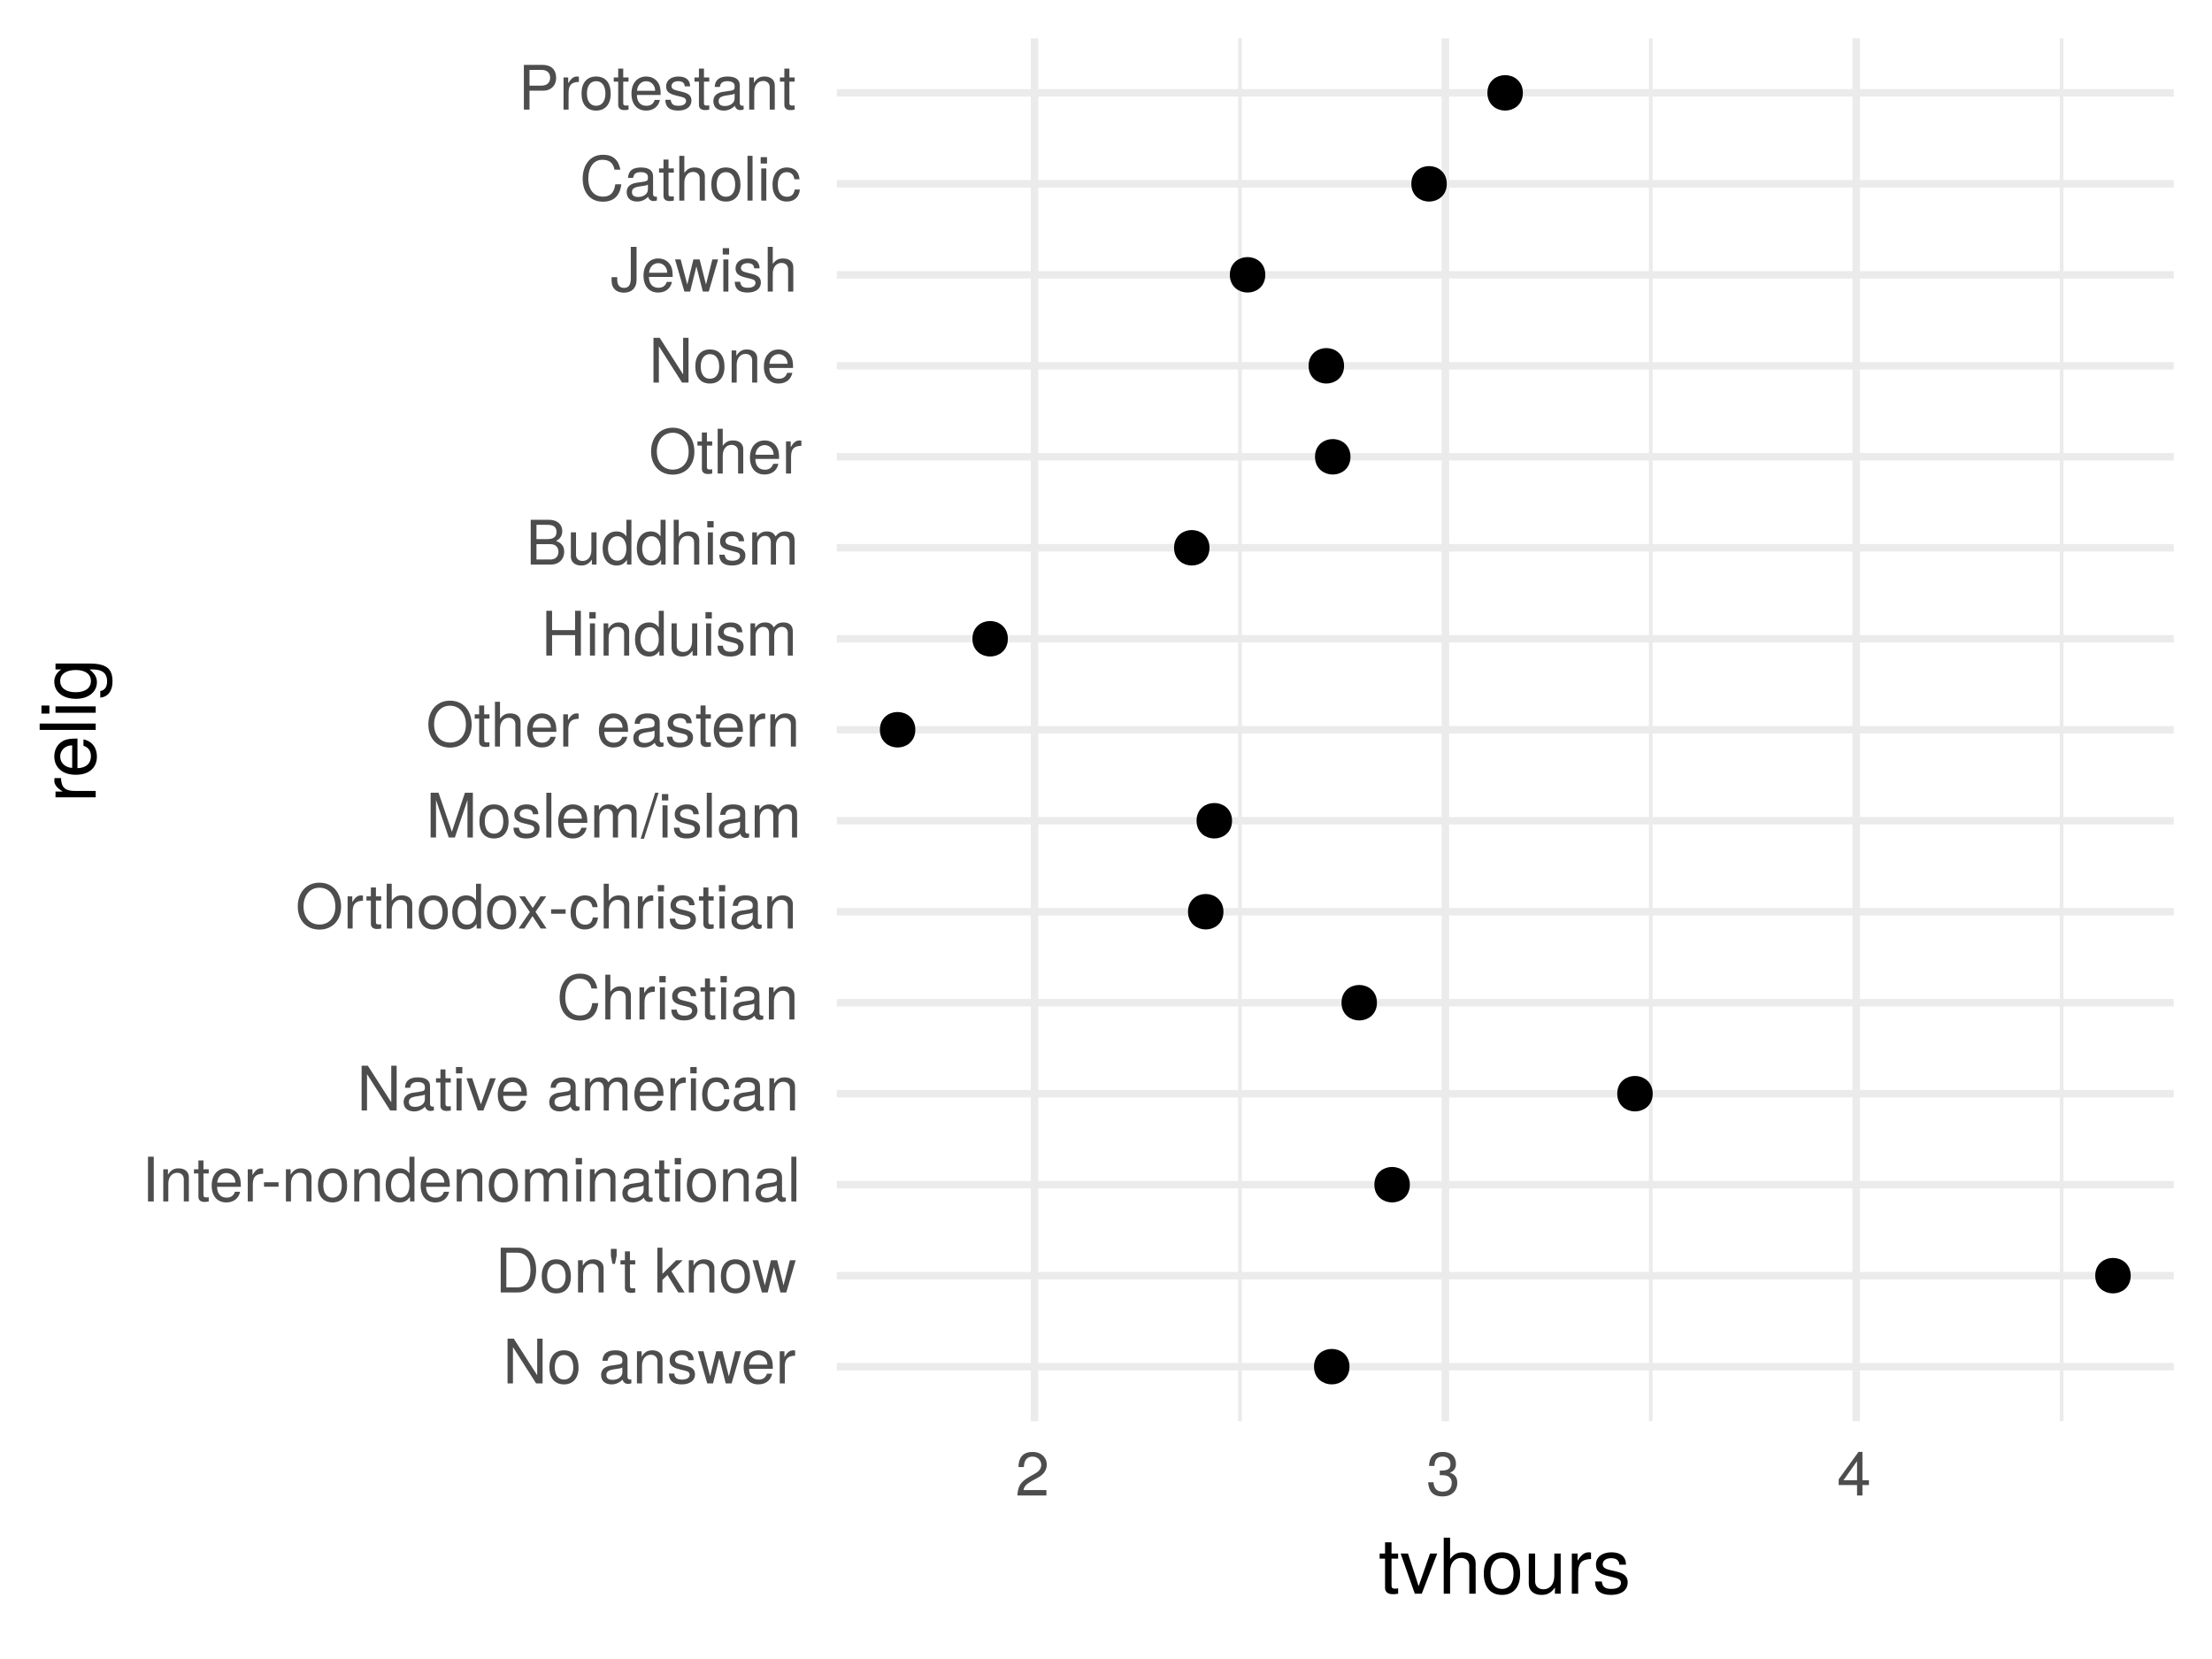 <?xml version="1.0" encoding="UTF-8"?>
<svg xmlns="http://www.w3.org/2000/svg" xmlns:xlink="http://www.w3.org/1999/xlink" width="288pt" height="216pt" viewBox="0 0 288 216" version="1.1">
<defs>
<g>
<symbol overflow="visible" id="glyph0-0">
<path style="stroke:none;" d=""/>
</symbol>
<symbol overflow="visible" id="glyph0-1">
<path style="stroke:none;" d="M 5.172 0 L 5.172 -5.828 L 4.469 -5.828 L 4.469 -1.062 L 1.422 -5.828 L 0.609 -5.828 L 0.609 0 L 1.312 0 L 1.312 -4.734 L 4.328 0 Z M 5.172 0 "/>
</symbol>
<symbol overflow="visible" id="glyph0-2">
<path style="stroke:none;" d="M 4.078 -2.062 C 4.078 -3.516 3.391 -4.312 2.172 -4.312 C 1 -4.312 0.281 -3.5 0.281 -2.094 C 0.281 -0.688 0.984 0.125 2.188 0.125 C 3.359 0.125 4.078 -0.688 4.078 -2.062 Z M 3.391 -2.078 C 3.391 -1.094 2.922 -0.5 2.188 -0.5 C 1.438 -0.5 0.984 -1.078 0.984 -2.094 C 0.984 -3.109 1.438 -3.703 2.188 -3.703 C 2.938 -3.703 3.391 -3.109 3.391 -2.078 Z M 3.391 -2.078 "/>
</symbol>
<symbol overflow="visible" id="glyph0-3">
<path style="stroke:none;" d=""/>
</symbol>
<symbol overflow="visible" id="glyph0-4">
<path style="stroke:none;" d="M 4.281 -0.016 L 4.281 -0.516 C 4.203 -0.5 4.172 -0.5 4.141 -0.5 C 3.906 -0.5 3.781 -0.625 3.781 -0.828 L 3.781 -3.172 C 3.781 -3.906 3.234 -4.312 2.203 -4.312 C 1.188 -4.312 0.562 -3.922 0.516 -2.953 L 1.188 -2.953 C 1.25 -3.469 1.547 -3.703 2.172 -3.703 C 2.781 -3.703 3.109 -3.469 3.109 -3.078 L 3.109 -2.891 C 3.109 -2.609 2.938 -2.5 2.422 -2.438 C 1.469 -2.312 1.328 -2.281 1.078 -2.172 C 0.578 -1.969 0.344 -1.594 0.344 -1.094 C 0.344 -0.328 0.859 0.125 1.719 0.125 C 2.25 0.125 2.766 -0.109 3.141 -0.5 C 3.203 -0.172 3.5 0.062 3.828 0.062 C 3.953 0.062 4.062 0.047 4.281 -0.016 Z M 3.109 -1.453 C 3.109 -0.844 2.5 -0.469 1.859 -0.469 C 1.344 -0.469 1.031 -0.641 1.031 -1.109 C 1.031 -1.547 1.328 -1.734 2.047 -1.844 C 2.75 -1.938 2.891 -1.969 3.109 -2.078 Z M 3.109 -1.453 "/>
</symbol>
<symbol overflow="visible" id="glyph0-5">
<path style="stroke:none;" d="M 3.891 0 L 3.891 -3.172 C 3.891 -3.859 3.375 -4.312 2.562 -4.312 C 1.938 -4.312 1.547 -4.078 1.172 -3.484 L 1.172 -4.188 L 0.562 -4.188 L 0.562 0 L 1.219 0 L 1.219 -2.312 C 1.219 -3.172 1.688 -3.734 2.375 -3.734 C 2.891 -3.734 3.234 -3.406 3.234 -2.906 L 3.234 0 Z M 3.891 0 "/>
</symbol>
<symbol overflow="visible" id="glyph0-6">
<path style="stroke:none;" d="M 3.672 -1.172 C 3.672 -1.797 3.312 -2.109 2.484 -2.312 L 1.844 -2.469 C 1.297 -2.594 1.078 -2.766 1.078 -3.062 C 1.078 -3.453 1.422 -3.703 1.953 -3.703 C 2.5 -3.703 2.781 -3.469 2.797 -3.031 L 3.5 -3.031 C 3.5 -3.844 2.953 -4.312 1.984 -4.312 C 1.016 -4.312 0.375 -3.812 0.375 -3.031 C 0.375 -2.375 0.719 -2.062 1.703 -1.828 L 2.328 -1.672 C 2.797 -1.562 2.969 -1.422 2.969 -1.125 C 2.969 -0.734 2.578 -0.5 2 -0.5 C 1.406 -0.5 1.062 -0.641 0.969 -1.281 L 0.266 -1.281 C 0.297 -0.312 0.844 0.125 1.938 0.125 C 3 0.125 3.672 -0.375 3.672 -1.172 Z M 3.672 -1.172 "/>
</symbol>
<symbol overflow="visible" id="glyph0-7">
<path style="stroke:none;" d="M 5.656 -4.188 L 4.906 -4.188 L 4.078 -0.922 L 3.25 -4.188 L 2.438 -4.188 L 1.641 -0.922 L 0.781 -4.188 L 0.047 -4.188 L 1.266 0 L 2.016 0 L 2.828 -3.281 L 3.672 0 L 4.438 0 Z M 5.656 -4.188 "/>
</symbol>
<symbol overflow="visible" id="glyph0-8">
<path style="stroke:none;" d="M 4.109 -1.906 C 4.109 -2.516 4.062 -2.891 3.938 -3.203 C 3.656 -3.891 3.031 -4.312 2.234 -4.312 C 1.078 -4.312 0.312 -3.453 0.312 -2.078 C 0.312 -0.703 1.047 0.125 2.219 0.125 C 3.188 0.125 3.844 -0.422 4.016 -1.266 L 3.344 -1.266 C 3.156 -0.719 2.781 -0.5 2.25 -0.5 C 1.547 -0.5 1.031 -0.938 1.016 -1.906 Z M 3.391 -2.5 C 3.391 -2.5 3.391 -2.469 3.391 -2.453 L 1.031 -2.453 C 1.094 -3.188 1.562 -3.703 2.234 -3.703 C 2.891 -3.703 3.391 -3.156 3.391 -2.5 Z M 3.391 -2.5 "/>
</symbol>
<symbol overflow="visible" id="glyph0-9">
<path style="stroke:none;" d="M 2.562 -3.609 L 2.562 -4.281 C 2.453 -4.297 2.406 -4.312 2.312 -4.312 C 1.875 -4.312 1.547 -4.062 1.172 -3.438 L 1.172 -4.188 L 0.562 -4.188 L 0.562 0 L 1.219 0 L 1.219 -2.172 C 1.219 -3.125 1.531 -3.594 2.562 -3.609 Z M 2.562 -3.609 "/>
</symbol>
<symbol overflow="visible" id="glyph0-10">
<path style="stroke:none;" d="M 5.328 -2.922 C 5.328 -4.734 4.438 -5.828 2.953 -5.828 L 0.719 -5.828 L 0.719 0 L 2.953 0 C 4.438 0 5.328 -1.109 5.328 -2.922 Z M 4.594 -2.906 C 4.594 -1.438 3.984 -0.656 2.828 -0.656 L 1.453 -0.656 L 1.453 -5.172 L 2.828 -5.172 C 3.984 -5.172 4.594 -4.406 4.594 -2.906 Z M 4.594 -2.906 "/>
</symbol>
<symbol overflow="visible" id="glyph0-11">
<path style="stroke:none;" d="M 1.141 -4.781 L 1.141 -5.672 L 0.391 -5.672 L 0.391 -4.781 L 0.594 -3.719 L 0.922 -3.719 Z M 1.141 -4.781 "/>
</symbol>
<symbol overflow="visible" id="glyph0-12">
<path style="stroke:none;" d="M 2.031 0 L 2.031 -0.562 C 1.938 -0.531 1.844 -0.531 1.719 -0.531 C 1.422 -0.531 1.344 -0.609 1.344 -0.906 L 1.344 -3.641 L 2.031 -3.641 L 2.031 -4.188 L 1.344 -4.188 L 1.344 -5.344 L 0.688 -5.344 L 0.688 -4.188 L 0.109 -4.188 L 0.109 -3.641 L 0.688 -3.641 L 0.688 -0.609 C 0.688 -0.188 0.969 0.062 1.484 0.062 C 1.641 0.062 1.812 0.047 2.031 0 Z M 2.031 0 "/>
</symbol>
<symbol overflow="visible" id="glyph0-13">
<path style="stroke:none;" d="M 4.016 0 L 2.297 -2.75 L 3.766 -4.188 L 2.906 -4.188 L 1.125 -2.422 L 1.125 -5.828 L 0.469 -5.828 L 0.469 0 L 1.125 0 L 1.125 -1.625 L 1.781 -2.266 L 3.188 0 Z M 4.016 0 "/>
</symbol>
<symbol overflow="visible" id="glyph0-14">
<path style="stroke:none;" d="M 1.547 0 L 1.547 -5.828 L 0.797 -5.828 L 0.797 0 Z M 1.547 0 "/>
</symbol>
<symbol overflow="visible" id="glyph0-15">
<path style="stroke:none;" d="M 2.266 -1.922 L 2.266 -2.5 L 0.375 -2.5 L 0.375 -1.922 Z M 2.266 -1.922 "/>
</symbol>
<symbol overflow="visible" id="glyph0-16">
<path style="stroke:none;" d="M 3.953 0 L 3.953 -5.828 L 3.297 -5.828 L 3.297 -3.656 C 3.016 -4.094 2.562 -4.312 2.016 -4.312 C 0.922 -4.312 0.203 -3.469 0.203 -2.141 C 0.203 -0.719 0.906 0.125 2.031 0.125 C 2.609 0.125 3.016 -0.094 3.375 -0.609 L 3.375 0 Z M 3.297 -2.078 C 3.297 -1.109 2.828 -0.5 2.125 -0.5 C 1.391 -0.5 0.906 -1.125 0.906 -2.094 C 0.906 -3.078 1.391 -3.688 2.125 -3.688 C 2.844 -3.688 3.297 -3.047 3.297 -2.078 Z M 3.297 -2.078 "/>
</symbol>
<symbol overflow="visible" id="glyph0-17">
<path style="stroke:none;" d="M 6.078 0 L 6.078 -3.141 C 6.078 -3.891 5.656 -4.312 4.875 -4.312 C 4.312 -4.312 3.984 -4.141 3.594 -3.672 C 3.344 -4.125 3.016 -4.312 2.469 -4.312 C 1.906 -4.312 1.531 -4.109 1.172 -3.594 L 1.172 -4.188 L 0.562 -4.188 L 0.562 0 L 1.234 0 L 1.234 -2.625 C 1.234 -3.234 1.672 -3.734 2.219 -3.734 C 2.719 -3.734 2.984 -3.422 2.984 -2.891 L 2.984 0 L 3.656 0 L 3.656 -2.625 C 3.656 -3.234 4.109 -3.734 4.641 -3.734 C 5.141 -3.734 5.422 -3.422 5.422 -2.891 L 5.422 0 Z M 6.078 0 "/>
</symbol>
<symbol overflow="visible" id="glyph0-18">
<path style="stroke:none;" d="M 1.219 0 L 1.219 -4.188 L 0.562 -4.188 L 0.562 0 Z M 1.312 -4.828 L 1.312 -5.656 L 0.484 -5.656 L 0.484 -4.828 Z M 1.312 -4.828 "/>
</symbol>
<symbol overflow="visible" id="glyph0-19">
<path style="stroke:none;" d="M 1.203 0 L 1.203 -5.828 L 0.547 -5.828 L 0.547 0 Z M 1.203 0 "/>
</symbol>
<symbol overflow="visible" id="glyph0-20">
<path style="stroke:none;" d="M 3.891 -4.188 L 3.141 -4.188 L 1.953 -0.797 L 0.828 -4.188 L 0.078 -4.188 L 1.547 0 L 2.281 0 Z M 3.891 -4.188 "/>
</symbol>
<symbol overflow="visible" id="glyph0-21">
<path style="stroke:none;" d="M 3.812 -1.438 L 3.141 -1.438 C 3.031 -0.766 2.688 -0.5 2.125 -0.5 C 1.391 -0.5 0.938 -1.062 0.938 -2.062 C 0.938 -3.109 1.375 -3.703 2.109 -3.703 C 2.656 -3.703 3.016 -3.375 3.094 -2.781 L 3.766 -2.781 C 3.688 -3.812 3.047 -4.312 2.109 -4.312 C 0.984 -4.312 0.25 -3.453 0.25 -2.062 C 0.25 -0.703 0.969 0.125 2.109 0.125 C 3.109 0.125 3.734 -0.484 3.812 -1.438 Z M 3.812 -1.438 "/>
</symbol>
<symbol overflow="visible" id="glyph0-22">
<path style="stroke:none;" d="M 5.422 -2.125 L 4.641 -2.125 C 4.469 -1.031 4.016 -0.516 3.031 -0.516 C 1.859 -0.516 1.125 -1.406 1.125 -2.859 C 1.125 -4.359 1.828 -5.312 2.953 -5.312 C 3.875 -5.312 4.359 -4.906 4.531 -4.031 L 5.297 -4.031 C 5.062 -5.297 4.328 -5.969 3.047 -5.969 C 1.281 -5.969 0.391 -4.547 0.391 -2.844 C 0.391 -1.141 1.297 0.141 3.016 0.141 C 4.438 0.141 5.234 -0.609 5.422 -2.125 Z M 5.422 -2.125 "/>
</symbol>
<symbol overflow="visible" id="glyph0-23">
<path style="stroke:none;" d="M 3.891 0 L 3.891 -3.172 C 3.891 -3.875 3.391 -4.312 2.562 -4.312 C 1.969 -4.312 1.609 -4.125 1.219 -3.609 L 1.219 -5.828 L 0.562 -5.828 L 0.562 0 L 1.219 0 L 1.219 -2.312 C 1.219 -3.172 1.672 -3.734 2.359 -3.734 C 2.828 -3.734 3.219 -3.453 3.219 -2.906 L 3.219 0 Z M 3.891 0 "/>
</symbol>
<symbol overflow="visible" id="glyph0-24">
<path style="stroke:none;" d="M 5.938 -2.828 C 5.938 -4.703 4.828 -5.969 3.109 -5.969 C 1.438 -5.969 0.297 -4.703 0.297 -2.875 C 0.297 -1.047 1.438 0.141 3.125 0.141 C 4.828 0.141 5.938 -1.109 5.938 -2.828 Z M 5.188 -2.844 C 5.188 -1.438 4.359 -0.516 3.125 -0.516 C 1.875 -0.516 1.047 -1.438 1.047 -2.875 C 1.047 -4.312 1.875 -5.312 3.109 -5.312 C 4.375 -5.312 5.188 -4.312 5.188 -2.844 Z M 5.188 -2.844 "/>
</symbol>
<symbol overflow="visible" id="glyph0-25">
<path style="stroke:none;" d="M 3.781 0 L 2.344 -2.172 L 3.75 -4.188 L 2.984 -4.188 L 1.984 -2.672 L 0.969 -4.188 L 0.219 -4.188 L 1.609 -2.141 L 0.141 0 L 0.891 0 L 1.953 -1.609 L 3.016 0 Z M 3.781 0 "/>
</symbol>
<symbol overflow="visible" id="glyph0-26">
<path style="stroke:none;" d="M 6.094 0 L 6.094 -5.828 L 5.062 -5.828 L 3.359 -0.75 L 1.625 -5.828 L 0.594 -5.828 L 0.594 0 L 1.297 0 L 1.297 -4.891 L 2.953 0 L 3.75 0 L 5.391 -4.891 L 5.391 0 Z M 6.094 0 "/>
</symbol>
<symbol overflow="visible" id="glyph0-27">
<path style="stroke:none;" d="M 2.266 -5.828 L 1.828 -5.828 L -0.062 0.156 L 0.375 0.156 Z M 2.266 -5.828 "/>
</symbol>
<symbol overflow="visible" id="glyph0-28">
<path style="stroke:none;" d="M 5.156 0 L 5.156 -5.828 L 4.406 -5.828 L 4.406 -3.312 L 1.406 -3.312 L 1.406 -5.828 L 0.656 -5.828 L 0.656 0 L 1.406 0 L 1.406 -2.656 L 4.406 -2.656 L 4.406 0 Z M 5.156 0 "/>
</symbol>
<symbol overflow="visible" id="glyph0-29">
<path style="stroke:none;" d="M 3.859 0 L 3.859 -4.188 L 3.188 -4.188 L 3.188 -1.875 C 3.188 -1.031 2.75 -0.469 2.047 -0.469 C 1.516 -0.469 1.188 -0.781 1.188 -1.281 L 1.188 -4.188 L 0.516 -4.188 L 0.516 -1.031 C 0.516 -0.328 1.047 0.125 1.859 0.125 C 2.469 0.125 2.859 -0.094 3.25 -0.641 L 3.25 0 Z M 3.859 0 "/>
</symbol>
<symbol overflow="visible" id="glyph0-30">
<path style="stroke:none;" d="M 4.984 -1.656 C 4.984 -2.375 4.656 -2.797 3.922 -3.078 C 4.453 -3.328 4.734 -3.766 4.734 -4.359 C 4.734 -5.203 4.109 -5.828 3 -5.828 L 0.625 -5.828 L 0.625 0 L 3.266 0 C 4.312 0 4.984 -0.703 4.984 -1.656 Z M 3.984 -4.25 C 3.984 -3.656 3.641 -3.312 2.812 -3.312 L 1.375 -3.312 L 1.375 -5.172 L 2.812 -5.172 C 3.641 -5.172 3.984 -4.844 3.984 -4.25 Z M 4.234 -1.656 C 4.234 -1.094 3.891 -0.656 3.188 -0.656 L 1.375 -0.656 L 1.375 -2.656 L 3.188 -2.656 C 3.891 -2.656 4.234 -2.219 4.234 -1.656 Z M 4.234 -1.656 "/>
</symbol>
<symbol overflow="visible" id="glyph0-31">
<path style="stroke:none;" d="M 3.406 -1.5 L 3.406 -5.828 L 2.656 -5.828 L 2.656 -1.766 C 2.656 -0.812 2.344 -0.484 1.766 -0.484 C 1.203 -0.484 0.891 -0.859 0.891 -1.531 L 0.891 -1.875 L 0.156 -1.875 L 0.156 -1.406 C 0.156 -0.453 0.75 0.141 1.766 0.141 C 2.781 0.141 3.406 -0.484 3.406 -1.5 Z M 3.406 -1.5 "/>
</symbol>
<symbol overflow="visible" id="glyph0-32">
<path style="stroke:none;" d="M 4.938 -4.125 C 4.938 -5.219 4.281 -5.828 3.141 -5.828 L 0.734 -5.828 L 0.734 0 L 1.469 0 L 1.469 -2.469 L 3.297 -2.469 C 4.266 -2.469 4.938 -3.156 4.938 -4.125 Z M 4.156 -4.156 C 4.156 -3.516 3.734 -3.125 3.031 -3.125 L 1.469 -3.125 L 1.469 -5.172 L 3.031 -5.172 C 3.734 -5.172 4.156 -4.797 4.156 -4.156 Z M 4.156 -4.156 "/>
</symbol>
<symbol overflow="visible" id="glyph0-33">
<path style="stroke:none;" d="M 4.094 -4.016 C 4.094 -4.969 3.344 -5.672 2.266 -5.672 C 1.109 -5.672 0.438 -5.078 0.406 -3.703 L 1.109 -3.703 C 1.156 -4.656 1.547 -5.062 2.25 -5.062 C 2.891 -5.062 3.375 -4.594 3.375 -3.984 C 3.375 -3.547 3.109 -3.156 2.594 -2.875 L 1.859 -2.453 C 0.688 -1.781 0.344 -1.25 0.266 0 L 4.047 0 L 4.047 -0.703 L 1.062 -0.703 C 1.141 -1.156 1.391 -1.453 2.094 -1.859 L 2.891 -2.297 C 3.688 -2.719 4.094 -3.312 4.094 -4.016 Z M 4.094 -4.016 "/>
</symbol>
<symbol overflow="visible" id="glyph0-34">
<path style="stroke:none;" d="M 4.047 -1.641 C 4.047 -2.344 3.766 -2.734 3.094 -2.969 C 3.609 -3.172 3.875 -3.547 3.875 -4.109 C 3.875 -5.094 3.234 -5.672 2.156 -5.672 C 1.016 -5.672 0.406 -5.047 0.375 -3.844 L 1.078 -3.844 C 1.094 -4.688 1.438 -5.062 2.156 -5.062 C 2.781 -5.062 3.156 -4.688 3.156 -4.094 C 3.156 -3.484 2.891 -3.234 1.766 -3.234 L 1.766 -2.641 L 2.156 -2.641 C 2.922 -2.641 3.328 -2.266 3.328 -1.641 C 3.328 -0.922 2.891 -0.5 2.156 -0.5 C 1.391 -0.5 1.016 -0.891 0.953 -1.719 L 0.25 -1.719 C 0.344 -0.453 0.969 0.125 2.125 0.125 C 3.297 0.125 4.047 -0.578 4.047 -1.641 Z M 4.047 -1.641 "/>
</symbol>
<symbol overflow="visible" id="glyph0-35">
<path style="stroke:none;" d="M 4.156 -1.359 L 4.156 -1.984 L 3.312 -1.984 L 3.312 -5.672 L 2.797 -5.672 L 0.219 -2.109 L 0.219 -1.359 L 2.609 -1.359 L 2.609 0 L 3.312 0 L 3.312 -1.359 Z M 2.609 -1.984 L 0.844 -1.984 L 2.609 -4.469 Z M 2.609 -1.984 "/>
</symbol>
<symbol overflow="visible" id="glyph1-0">
<path style="stroke:none;" d=""/>
</symbol>
<symbol overflow="visible" id="glyph1-1">
<path style="stroke:none;" d="M 2.547 0 L 2.547 -0.703 C 2.438 -0.672 2.297 -0.656 2.141 -0.656 C 1.781 -0.656 1.688 -0.766 1.688 -1.125 L 1.688 -4.562 L 2.547 -4.562 L 2.547 -5.234 L 1.688 -5.234 L 1.688 -6.688 L 0.844 -6.688 L 0.844 -5.234 L 0.141 -5.234 L 0.141 -4.562 L 0.844 -4.562 L 0.844 -0.766 C 0.844 -0.234 1.203 0.062 1.859 0.062 C 2.062 0.062 2.266 0.047 2.547 0 Z M 2.547 0 "/>
</symbol>
<symbol overflow="visible" id="glyph1-2">
<path style="stroke:none;" d="M 4.859 -5.234 L 3.922 -5.234 L 2.438 -0.984 L 1.047 -5.234 L 0.094 -5.234 L 1.938 0 L 2.844 0 Z M 4.859 -5.234 "/>
</symbol>
<symbol overflow="visible" id="glyph1-3">
<path style="stroke:none;" d="M 4.859 0 L 4.859 -3.953 C 4.859 -4.844 4.234 -5.391 3.203 -5.391 C 2.469 -5.391 2.016 -5.156 1.531 -4.516 L 1.531 -7.297 L 0.703 -7.297 L 0.703 0 L 1.531 0 L 1.531 -2.891 C 1.531 -3.953 2.094 -4.656 2.953 -4.656 C 3.547 -4.656 4.031 -4.312 4.031 -3.625 L 4.031 0 Z M 4.859 0 "/>
</symbol>
<symbol overflow="visible" id="glyph1-4">
<path style="stroke:none;" d="M 5.094 -2.578 C 5.094 -4.391 4.234 -5.391 2.719 -5.391 C 1.25 -5.391 0.359 -4.375 0.359 -2.625 C 0.359 -0.859 1.234 0.156 2.734 0.156 C 4.203 0.156 5.094 -0.859 5.094 -2.578 Z M 4.234 -2.594 C 4.234 -1.359 3.656 -0.625 2.734 -0.625 C 1.797 -0.625 1.234 -1.344 1.234 -2.625 C 1.234 -3.875 1.797 -4.625 2.734 -4.625 C 3.672 -4.625 4.234 -3.891 4.234 -2.594 Z M 4.234 -2.594 "/>
</symbol>
<symbol overflow="visible" id="glyph1-5">
<path style="stroke:none;" d="M 4.812 0 L 4.812 -5.234 L 3.984 -5.234 L 3.984 -2.344 C 3.984 -1.281 3.438 -0.578 2.562 -0.578 C 1.906 -0.578 1.484 -0.984 1.484 -1.609 L 1.484 -5.234 L 0.656 -5.234 L 0.656 -1.281 C 0.656 -0.406 1.297 0.156 2.312 0.156 C 3.094 0.156 3.578 -0.125 4.062 -0.812 L 4.062 0 Z M 4.812 0 "/>
</symbol>
<symbol overflow="visible" id="glyph1-6">
<path style="stroke:none;" d="M 3.203 -4.516 L 3.203 -5.359 C 3.062 -5.375 3 -5.391 2.891 -5.391 C 2.344 -5.391 1.938 -5.062 1.453 -4.297 L 1.453 -5.234 L 0.703 -5.234 L 0.703 0 L 1.531 0 L 1.531 -2.719 C 1.531 -3.906 1.922 -4.484 3.203 -4.516 Z M 3.203 -4.516 "/>
</symbol>
<symbol overflow="visible" id="glyph1-7">
<path style="stroke:none;" d="M 4.594 -1.469 C 4.594 -2.25 4.156 -2.641 3.109 -2.891 L 2.312 -3.078 C 1.625 -3.234 1.344 -3.453 1.344 -3.828 C 1.344 -4.312 1.766 -4.625 2.453 -4.625 C 3.125 -4.625 3.484 -4.328 3.5 -3.781 L 4.375 -3.781 C 4.375 -4.812 3.688 -5.391 2.484 -5.391 C 1.266 -5.391 0.469 -4.766 0.469 -3.797 C 0.469 -2.969 0.891 -2.578 2.125 -2.281 L 2.906 -2.094 C 3.484 -1.953 3.719 -1.781 3.719 -1.406 C 3.719 -0.906 3.234 -0.625 2.5 -0.625 C 1.75 -0.625 1.328 -0.797 1.219 -1.594 L 0.344 -1.594 C 0.375 -0.391 1.062 0.156 2.438 0.156 C 3.75 0.156 4.594 -0.453 4.594 -1.469 Z M 4.594 -1.469 "/>
</symbol>
<symbol overflow="visible" id="glyph2-0">
<path style="stroke:none;" d=""/>
</symbol>
<symbol overflow="visible" id="glyph2-1">
<path style="stroke:none;" d="M -4.516 -3.203 L -5.359 -3.203 C -5.375 -3.062 -5.391 -3 -5.391 -2.891 C -5.391 -2.344 -5.062 -1.938 -4.297 -1.453 L -5.234 -1.453 L -5.234 -0.703 L 0 -0.703 L 0 -1.531 L -2.719 -1.531 C -3.906 -1.531 -4.484 -1.922 -4.516 -3.203 Z M -4.516 -3.203 "/>
</symbol>
<symbol overflow="visible" id="glyph2-2">
<path style="stroke:none;" d="M -2.375 -5.125 C -3.141 -5.125 -3.625 -5.062 -4.016 -4.922 C -4.875 -4.578 -5.391 -3.781 -5.391 -2.797 C -5.391 -1.344 -4.312 -0.406 -2.594 -0.406 C -0.875 -0.406 0.156 -1.312 0.156 -2.781 C 0.156 -3.984 -0.531 -4.812 -1.594 -5.016 L -1.594 -4.188 C -0.906 -3.953 -0.625 -3.484 -0.625 -2.812 C -0.625 -1.938 -1.188 -1.297 -2.375 -1.266 Z M -3.125 -4.234 C -3.125 -4.234 -3.078 -4.234 -3.062 -4.234 L -3.062 -1.297 C -3.984 -1.359 -4.625 -1.953 -4.625 -2.797 C -4.625 -3.609 -3.938 -4.234 -3.125 -4.234 Z M -3.125 -4.234 "/>
</symbol>
<symbol overflow="visible" id="glyph2-3">
<path style="stroke:none;" d="M 0 -1.516 L -7.297 -1.516 L -7.297 -0.688 L 0 -0.688 Z M 0 -1.516 "/>
</symbol>
<symbol overflow="visible" id="glyph2-4">
<path style="stroke:none;" d="M 0 -1.531 L -5.234 -1.531 L -5.234 -0.703 L 0 -0.703 Z M -6.031 -1.641 L -7.062 -1.641 L -7.062 -0.594 L -6.031 -0.594 Z M -6.031 -1.641 "/>
</symbol>
<symbol overflow="visible" id="glyph2-5">
<path style="stroke:none;" d="M -0.859 -4.891 L -5.234 -4.891 L -5.234 -4.125 L -4.484 -4.125 C -5.094 -3.703 -5.391 -3.188 -5.391 -2.516 C -5.391 -1.188 -4.266 -0.297 -2.562 -0.297 C -0.922 -0.297 0.156 -1.219 0.156 -2.453 C 0.156 -3.109 -0.125 -3.562 -0.797 -4.125 L -0.438 -4.125 C 0.953 -4.125 1.484 -3.547 1.484 -2.578 C 1.484 -1.922 1.234 -1.406 0.594 -1.312 L 0.594 -0.453 C 1.594 -0.547 2.188 -1.312 2.188 -2.547 C 2.188 -4.188 1.453 -4.891 -0.859 -4.891 Z M -2.594 -4.047 C -1.344 -4.047 -0.625 -3.5 -0.625 -2.625 C -0.625 -1.703 -1.344 -1.156 -2.625 -1.156 C -3.875 -1.156 -4.625 -1.719 -4.625 -2.609 C -4.625 -3.516 -3.859 -4.047 -2.594 -4.047 Z M -2.594 -4.047 "/>
</symbol>
</g>
<clipPath id="clip1">
  <path d="M 161 4.98 L 162 4.98 L 162 185.043 L 161 185.043 Z M 161 4.98 "/>
</clipPath>
<clipPath id="clip2">
  <path d="M 214 4.98 L 216 4.98 L 216 185.043 L 214 185.043 Z M 214 4.98 "/>
</clipPath>
<clipPath id="clip3">
  <path d="M 268 4.98 L 269 4.98 L 269 185.043 L 268 185.043 Z M 268 4.98 "/>
</clipPath>
<clipPath id="clip4">
  <path d="M 108.957 177 L 283.02 177 L 283.02 179 L 108.957 179 Z M 108.957 177 "/>
</clipPath>
<clipPath id="clip5">
  <path d="M 108.957 165 L 283.02 165 L 283.02 167 L 108.957 167 Z M 108.957 165 "/>
</clipPath>
<clipPath id="clip6">
  <path d="M 108.957 153 L 283.02 153 L 283.02 155 L 108.957 155 Z M 108.957 153 "/>
</clipPath>
<clipPath id="clip7">
  <path d="M 108.957 141 L 283.02 141 L 283.02 143 L 108.957 143 Z M 108.957 141 "/>
</clipPath>
<clipPath id="clip8">
  <path d="M 108.957 130 L 283.02 130 L 283.02 132 L 108.957 132 Z M 108.957 130 "/>
</clipPath>
<clipPath id="clip9">
  <path d="M 108.957 118 L 283.02 118 L 283.02 120 L 108.957 120 Z M 108.957 118 "/>
</clipPath>
<clipPath id="clip10">
  <path d="M 108.957 106 L 283.02 106 L 283.02 108 L 108.957 108 Z M 108.957 106 "/>
</clipPath>
<clipPath id="clip11">
  <path d="M 108.957 94 L 283.02 94 L 283.02 96 L 108.957 96 Z M 108.957 94 "/>
</clipPath>
<clipPath id="clip12">
  <path d="M 108.957 82 L 283.02 82 L 283.02 84 L 108.957 84 Z M 108.957 82 "/>
</clipPath>
<clipPath id="clip13">
  <path d="M 108.957 70 L 283.02 70 L 283.02 72 L 108.957 72 Z M 108.957 70 "/>
</clipPath>
<clipPath id="clip14">
  <path d="M 108.957 58 L 283.02 58 L 283.02 60 L 108.957 60 Z M 108.957 58 "/>
</clipPath>
<clipPath id="clip15">
  <path d="M 108.957 47 L 283.02 47 L 283.02 49 L 108.957 49 Z M 108.957 47 "/>
</clipPath>
<clipPath id="clip16">
  <path d="M 108.957 35 L 283.02 35 L 283.02 37 L 108.957 37 Z M 108.957 35 "/>
</clipPath>
<clipPath id="clip17">
  <path d="M 108.957 23 L 283.02 23 L 283.02 25 L 108.957 25 Z M 108.957 23 "/>
</clipPath>
<clipPath id="clip18">
  <path d="M 108.957 11 L 283.02 11 L 283.02 13 L 108.957 13 Z M 108.957 11 "/>
</clipPath>
<clipPath id="clip19">
  <path d="M 134 4.98 L 136 4.98 L 136 185.043 L 134 185.043 Z M 134 4.98 "/>
</clipPath>
<clipPath id="clip20">
  <path d="M 187 4.98 L 189 4.98 L 189 185.043 L 187 185.043 Z M 187 4.98 "/>
</clipPath>
<clipPath id="clip21">
  <path d="M 241 4.98 L 243 4.98 L 243 185.043 L 241 185.043 Z M 241 4.98 "/>
</clipPath>
</defs>
<g id="surface136">
<rect x="0" y="0" width="288" height="216" style="fill:rgb(100%,100%,100%);fill-opacity:1;stroke:none;"/>
<g clip-path="url(#clip1)" clip-rule="nonzero">
<path style="fill:none;stroke-width:0.485;stroke-linecap:butt;stroke-linejoin:round;stroke:rgb(92.157%,92.157%,92.157%);stroke-opacity:1;stroke-miterlimit:10;" d="M 161.441 185.043 L 161.441 4.98 "/>
</g>
<g clip-path="url(#clip2)" clip-rule="nonzero">
<path style="fill:none;stroke-width:0.485;stroke-linecap:butt;stroke-linejoin:round;stroke:rgb(92.157%,92.157%,92.157%);stroke-opacity:1;stroke-miterlimit:10;" d="M 214.93 185.043 L 214.93 4.98 "/>
</g>
<g clip-path="url(#clip3)" clip-rule="nonzero">
<path style="fill:none;stroke-width:0.485;stroke-linecap:butt;stroke-linejoin:round;stroke:rgb(92.157%,92.157%,92.157%);stroke-opacity:1;stroke-miterlimit:10;" d="M 268.422 185.043 L 268.422 4.98 "/>
</g>
<g clip-path="url(#clip4)" clip-rule="nonzero">
<path style="fill:none;stroke-width:0.97;stroke-linecap:butt;stroke-linejoin:round;stroke:rgb(92.157%,92.157%,92.157%);stroke-opacity:1;stroke-miterlimit:10;" d="M 108.957 177.938 L 283.02 177.938 "/>
</g>
<g clip-path="url(#clip5)" clip-rule="nonzero">
<path style="fill:none;stroke-width:0.97;stroke-linecap:butt;stroke-linejoin:round;stroke:rgb(92.157%,92.157%,92.157%);stroke-opacity:1;stroke-miterlimit:10;" d="M 108.957 166.09 L 283.02 166.09 "/>
</g>
<g clip-path="url(#clip6)" clip-rule="nonzero">
<path style="fill:none;stroke-width:0.97;stroke-linecap:butt;stroke-linejoin:round;stroke:rgb(92.157%,92.157%,92.157%);stroke-opacity:1;stroke-miterlimit:10;" d="M 108.957 154.246 L 283.02 154.246 "/>
</g>
<g clip-path="url(#clip7)" clip-rule="nonzero">
<path style="fill:none;stroke-width:0.97;stroke-linecap:butt;stroke-linejoin:round;stroke:rgb(92.157%,92.157%,92.157%);stroke-opacity:1;stroke-miterlimit:10;" d="M 108.957 142.398 L 283.02 142.398 "/>
</g>
<g clip-path="url(#clip8)" clip-rule="nonzero">
<path style="fill:none;stroke-width:0.97;stroke-linecap:butt;stroke-linejoin:round;stroke:rgb(92.157%,92.157%,92.157%);stroke-opacity:1;stroke-miterlimit:10;" d="M 108.957 130.551 L 283.02 130.551 "/>
</g>
<g clip-path="url(#clip9)" clip-rule="nonzero">
<path style="fill:none;stroke-width:0.97;stroke-linecap:butt;stroke-linejoin:round;stroke:rgb(92.157%,92.157%,92.157%);stroke-opacity:1;stroke-miterlimit:10;" d="M 108.957 118.707 L 283.02 118.707 "/>
</g>
<g clip-path="url(#clip10)" clip-rule="nonzero">
<path style="fill:none;stroke-width:0.97;stroke-linecap:butt;stroke-linejoin:round;stroke:rgb(92.157%,92.157%,92.157%);stroke-opacity:1;stroke-miterlimit:10;" d="M 108.957 106.859 L 283.02 106.859 "/>
</g>
<g clip-path="url(#clip11)" clip-rule="nonzero">
<path style="fill:none;stroke-width:0.97;stroke-linecap:butt;stroke-linejoin:round;stroke:rgb(92.157%,92.157%,92.157%);stroke-opacity:1;stroke-miterlimit:10;" d="M 108.957 95.012 L 283.02 95.012 "/>
</g>
<g clip-path="url(#clip12)" clip-rule="nonzero">
<path style="fill:none;stroke-width:0.97;stroke-linecap:butt;stroke-linejoin:round;stroke:rgb(92.157%,92.157%,92.157%);stroke-opacity:1;stroke-miterlimit:10;" d="M 108.957 83.168 L 283.02 83.168 "/>
</g>
<g clip-path="url(#clip13)" clip-rule="nonzero">
<path style="fill:none;stroke-width:0.97;stroke-linecap:butt;stroke-linejoin:round;stroke:rgb(92.157%,92.157%,92.157%);stroke-opacity:1;stroke-miterlimit:10;" d="M 108.957 71.32 L 283.02 71.32 "/>
</g>
<g clip-path="url(#clip14)" clip-rule="nonzero">
<path style="fill:none;stroke-width:0.97;stroke-linecap:butt;stroke-linejoin:round;stroke:rgb(92.157%,92.157%,92.157%);stroke-opacity:1;stroke-miterlimit:10;" d="M 108.957 59.473 L 283.02 59.473 "/>
</g>
<g clip-path="url(#clip15)" clip-rule="nonzero">
<path style="fill:none;stroke-width:0.97;stroke-linecap:butt;stroke-linejoin:round;stroke:rgb(92.157%,92.157%,92.157%);stroke-opacity:1;stroke-miterlimit:10;" d="M 108.957 47.629 L 283.02 47.629 "/>
</g>
<g clip-path="url(#clip16)" clip-rule="nonzero">
<path style="fill:none;stroke-width:0.97;stroke-linecap:butt;stroke-linejoin:round;stroke:rgb(92.157%,92.157%,92.157%);stroke-opacity:1;stroke-miterlimit:10;" d="M 108.957 35.781 L 283.02 35.781 "/>
</g>
<g clip-path="url(#clip17)" clip-rule="nonzero">
<path style="fill:none;stroke-width:0.97;stroke-linecap:butt;stroke-linejoin:round;stroke:rgb(92.157%,92.157%,92.157%);stroke-opacity:1;stroke-miterlimit:10;" d="M 108.957 23.934 L 283.02 23.934 "/>
</g>
<g clip-path="url(#clip18)" clip-rule="nonzero">
<path style="fill:none;stroke-width:0.97;stroke-linecap:butt;stroke-linejoin:round;stroke:rgb(92.157%,92.157%,92.157%);stroke-opacity:1;stroke-miterlimit:10;" d="M 108.957 12.09 L 283.02 12.09 "/>
</g>
<g clip-path="url(#clip19)" clip-rule="nonzero">
<path style="fill:none;stroke-width:0.97;stroke-linecap:butt;stroke-linejoin:round;stroke:rgb(92.157%,92.157%,92.157%);stroke-opacity:1;stroke-miterlimit:10;" d="M 134.695 185.043 L 134.695 4.98 "/>
</g>
<g clip-path="url(#clip20)" clip-rule="nonzero">
<path style="fill:none;stroke-width:0.97;stroke-linecap:butt;stroke-linejoin:round;stroke:rgb(92.157%,92.157%,92.157%);stroke-opacity:1;stroke-miterlimit:10;" d="M 188.188 185.043 L 188.188 4.98 "/>
</g>
<g clip-path="url(#clip21)" clip-rule="nonzero">
<path style="fill:none;stroke-width:0.97;stroke-linecap:butt;stroke-linejoin:round;stroke:rgb(92.157%,92.157%,92.157%);stroke-opacity:1;stroke-miterlimit:10;" d="M 241.676 185.043 L 241.676 4.98 "/>
</g>
<path style="fill-rule:nonzero;fill:rgb(0%,0%,0%);fill-opacity:1;stroke-width:0.709;stroke-linecap:round;stroke-linejoin:round;stroke:rgb(0%,0%,0%);stroke-opacity:1;stroke-miterlimit:10;" d="M 175.348 177.938 C 175.348 180.543 171.438 180.543 171.438 177.938 C 171.438 175.332 175.348 175.332 175.348 177.938 "/>
<path style="fill-rule:nonzero;fill:rgb(0%,0%,0%);fill-opacity:1;stroke-width:0.709;stroke-linecap:round;stroke-linejoin:round;stroke:rgb(0%,0%,0%);stroke-opacity:1;stroke-miterlimit:10;" d="M 277.062 166.09 C 277.062 168.695 273.152 168.695 273.152 166.09 C 273.152 163.484 277.062 163.484 277.062 166.09 "/>
<path style="fill-rule:nonzero;fill:rgb(0%,0%,0%);fill-opacity:1;stroke-width:0.709;stroke-linecap:round;stroke-linejoin:round;stroke:rgb(0%,0%,0%);stroke-opacity:1;stroke-miterlimit:10;" d="M 183.207 154.246 C 183.207 156.852 179.297 156.852 179.297 154.246 C 179.297 151.637 183.207 151.637 183.207 154.246 "/>
<path style="fill-rule:nonzero;fill:rgb(0%,0%,0%);fill-opacity:1;stroke-width:0.709;stroke-linecap:round;stroke-linejoin:round;stroke:rgb(0%,0%,0%);stroke-opacity:1;stroke-miterlimit:10;" d="M 214.828 142.398 C 214.828 145.004 210.918 145.004 210.918 142.398 C 210.918 139.793 214.828 139.793 214.828 142.398 "/>
<path style="fill-rule:nonzero;fill:rgb(0%,0%,0%);fill-opacity:1;stroke-width:0.709;stroke-linecap:round;stroke-linejoin:round;stroke:rgb(0%,0%,0%);stroke-opacity:1;stroke-miterlimit:10;" d="M 178.922 130.551 C 178.922 133.16 175.016 133.16 175.016 130.551 C 175.016 127.945 178.922 127.945 178.922 130.551 "/>
<path style="fill-rule:nonzero;fill:rgb(0%,0%,0%);fill-opacity:1;stroke-width:0.709;stroke-linecap:round;stroke-linejoin:round;stroke:rgb(0%,0%,0%);stroke-opacity:1;stroke-miterlimit:10;" d="M 158.938 118.707 C 158.938 121.312 155.031 121.312 155.031 118.707 C 155.031 116.098 158.938 116.098 158.938 118.707 "/>
<path style="fill-rule:nonzero;fill:rgb(0%,0%,0%);fill-opacity:1;stroke-width:0.709;stroke-linecap:round;stroke-linejoin:round;stroke:rgb(0%,0%,0%);stroke-opacity:1;stroke-miterlimit:10;" d="M 160.055 106.859 C 160.055 109.465 156.145 109.465 156.145 106.859 C 156.145 104.254 160.055 104.254 160.055 106.859 "/>
<path style="fill-rule:nonzero;fill:rgb(0%,0%,0%);fill-opacity:1;stroke-width:0.709;stroke-linecap:round;stroke-linejoin:round;stroke:rgb(0%,0%,0%);stroke-opacity:1;stroke-miterlimit:10;" d="M 118.82 95.012 C 118.82 97.621 114.914 97.621 114.914 95.012 C 114.914 92.406 118.82 92.406 118.82 95.012 "/>
<path style="fill-rule:nonzero;fill:rgb(0%,0%,0%);fill-opacity:1;stroke-width:0.709;stroke-linecap:round;stroke-linejoin:round;stroke:rgb(0%,0%,0%);stroke-opacity:1;stroke-miterlimit:10;" d="M 130.867 83.168 C 130.867 85.773 126.961 85.773 126.961 83.168 C 126.961 80.559 130.867 80.559 130.867 83.168 "/>
<path style="fill-rule:nonzero;fill:rgb(0%,0%,0%);fill-opacity:1;stroke-width:0.709;stroke-linecap:round;stroke-linejoin:round;stroke:rgb(0%,0%,0%);stroke-opacity:1;stroke-miterlimit:10;" d="M 157.121 71.32 C 157.121 73.926 153.215 73.926 153.215 71.32 C 153.215 68.715 157.121 68.715 157.121 71.32 "/>
<path style="fill-rule:nonzero;fill:rgb(0%,0%,0%);fill-opacity:1;stroke-width:0.709;stroke-linecap:round;stroke-linejoin:round;stroke:rgb(0%,0%,0%);stroke-opacity:1;stroke-miterlimit:10;" d="M 175.477 59.473 C 175.477 62.082 171.566 62.082 171.566 59.473 C 171.566 56.867 175.477 56.867 175.477 59.473 "/>
<path style="fill-rule:nonzero;fill:rgb(0%,0%,0%);fill-opacity:1;stroke-width:0.709;stroke-linecap:round;stroke-linejoin:round;stroke:rgb(0%,0%,0%);stroke-opacity:1;stroke-miterlimit:10;" d="M 174.641 47.629 C 174.641 50.234 170.73 50.234 170.73 47.629 C 170.73 45.023 174.641 45.023 174.641 47.629 "/>
<path style="fill-rule:nonzero;fill:rgb(0%,0%,0%);fill-opacity:1;stroke-width:0.709;stroke-linecap:round;stroke-linejoin:round;stroke:rgb(0%,0%,0%);stroke-opacity:1;stroke-miterlimit:10;" d="M 164.387 35.781 C 164.387 38.387 160.477 38.387 160.477 35.781 C 160.477 33.176 164.387 33.176 164.387 35.781 "/>
<path style="fill-rule:nonzero;fill:rgb(0%,0%,0%);fill-opacity:1;stroke-width:0.709;stroke-linecap:round;stroke-linejoin:round;stroke:rgb(0%,0%,0%);stroke-opacity:1;stroke-miterlimit:10;" d="M 188.016 23.934 C 188.016 26.543 184.109 26.543 184.109 23.934 C 184.109 21.328 188.016 21.328 188.016 23.934 "/>
<path style="fill-rule:nonzero;fill:rgb(0%,0%,0%);fill-opacity:1;stroke-width:0.709;stroke-linecap:round;stroke-linejoin:round;stroke:rgb(0%,0%,0%);stroke-opacity:1;stroke-miterlimit:10;" d="M 197.922 12.09 C 197.922 14.695 194.012 14.695 194.012 12.09 C 194.012 9.484 197.922 9.484 197.922 12.09 "/>
<g style="fill:rgb(30.196%,30.196%,30.196%);fill-opacity:1;">
  <use xlink:href="#glyph0-1" x="65.473" y="180.121"/>
  <use xlink:href="#glyph0-2" x="71.249" y="180.121"/>
  <use xlink:href="#glyph0-3" x="75.697" y="180.121"/>
  <use xlink:href="#glyph0-4" x="77.921" y="180.121"/>
  <use xlink:href="#glyph0-5" x="82.369" y="180.121"/>
  <use xlink:href="#glyph0-6" x="86.817" y="180.121"/>
  <use xlink:href="#glyph0-7" x="90.817" y="180.121"/>
  <use xlink:href="#glyph0-8" x="96.514" y="180.121"/>
  <use xlink:href="#glyph0-9" x="100.962" y="180.121"/>
</g>
<g style="fill:rgb(30.196%,30.196%,30.196%);fill-opacity:1;">
  <use xlink:href="#glyph0-10" x="64.473" y="168.273"/>
  <use xlink:href="#glyph0-2" x="70.249" y="168.273"/>
  <use xlink:href="#glyph0-5" x="74.697" y="168.273"/>
  <use xlink:href="#glyph0-11" x="79.146" y="168.273"/>
  <use xlink:href="#glyph0-12" x="80.674" y="168.273"/>
  <use xlink:href="#glyph0-3" x="82.897" y="168.273"/>
  <use xlink:href="#glyph0-13" x="85.121" y="168.273"/>
  <use xlink:href="#glyph0-5" x="89.121" y="168.273"/>
  <use xlink:href="#glyph0-2" x="93.569" y="168.273"/>
  <use xlink:href="#glyph0-7" x="97.938" y="168.273"/>
</g>
<g style="fill:rgb(30.196%,30.196%,30.196%);fill-opacity:1;">
  <use xlink:href="#glyph0-14" x="18.473" y="156.43"/>
  <use xlink:href="#glyph0-5" x="20.696" y="156.43"/>
  <use xlink:href="#glyph0-12" x="25.145" y="156.43"/>
  <use xlink:href="#glyph0-8" x="27.248" y="156.43"/>
  <use xlink:href="#glyph0-9" x="31.696" y="156.43"/>
  <use xlink:href="#glyph0-15" x="34" y="156.43"/>
  <use xlink:href="#glyph0-5" x="36.664" y="156.43"/>
  <use xlink:href="#glyph0-2" x="41.112" y="156.43"/>
  <use xlink:href="#glyph0-5" x="45.561" y="156.43"/>
  <use xlink:href="#glyph0-16" x="50.009" y="156.43"/>
  <use xlink:href="#glyph0-8" x="54.457" y="156.43"/>
  <use xlink:href="#glyph0-5" x="58.905" y="156.43"/>
  <use xlink:href="#glyph0-2" x="63.354" y="156.43"/>
  <use xlink:href="#glyph0-17" x="67.802" y="156.43"/>
  <use xlink:href="#glyph0-18" x="74.466" y="156.43"/>
  <use xlink:href="#glyph0-5" x="76.242" y="156.43"/>
  <use xlink:href="#glyph0-4" x="80.69" y="156.43"/>
  <use xlink:href="#glyph0-12" x="85.139" y="156.43"/>
  <use xlink:href="#glyph0-18" x="87.362" y="156.43"/>
  <use xlink:href="#glyph0-2" x="89.139" y="156.43"/>
  <use xlink:href="#glyph0-5" x="93.587" y="156.43"/>
  <use xlink:href="#glyph0-4" x="98.035" y="156.43"/>
  <use xlink:href="#glyph0-19" x="102.483" y="156.43"/>
</g>
<g style="fill:rgb(30.196%,30.196%,30.196%);fill-opacity:1;">
  <use xlink:href="#glyph0-1" x="46.473" y="144.582"/>
  <use xlink:href="#glyph0-4" x="52.209" y="144.582"/>
  <use xlink:href="#glyph0-12" x="56.657" y="144.582"/>
  <use xlink:href="#glyph0-18" x="58.881" y="144.582"/>
  <use xlink:href="#glyph0-20" x="60.657" y="144.582"/>
  <use xlink:href="#glyph0-8" x="64.497" y="144.582"/>
  <use xlink:href="#glyph0-3" x="68.945" y="144.582"/>
  <use xlink:href="#glyph0-4" x="71.169" y="144.582"/>
  <use xlink:href="#glyph0-17" x="75.617" y="144.582"/>
  <use xlink:href="#glyph0-8" x="82.281" y="144.582"/>
  <use xlink:href="#glyph0-9" x="86.729" y="144.582"/>
  <use xlink:href="#glyph0-18" x="89.394" y="144.582"/>
  <use xlink:href="#glyph0-21" x="91.17" y="144.582"/>
  <use xlink:href="#glyph0-4" x="95.17" y="144.582"/>
  <use xlink:href="#glyph0-5" x="99.618" y="144.582"/>
</g>
<g style="fill:rgb(30.196%,30.196%,30.196%);fill-opacity:1;">
  <use xlink:href="#glyph0-22" x="72.473" y="132.734"/>
  <use xlink:href="#glyph0-23" x="78.249" y="132.734"/>
  <use xlink:href="#glyph0-9" x="82.697" y="132.734"/>
  <use xlink:href="#glyph0-18" x="85.361" y="132.734"/>
  <use xlink:href="#glyph0-6" x="87.138" y="132.734"/>
  <use xlink:href="#glyph0-12" x="91.098" y="132.734"/>
  <use xlink:href="#glyph0-18" x="93.321" y="132.734"/>
  <use xlink:href="#glyph0-4" x="95.098" y="132.734"/>
  <use xlink:href="#glyph0-5" x="99.546" y="132.734"/>
</g>
<g style="fill:rgb(30.196%,30.196%,30.196%);fill-opacity:1;">
  <use xlink:href="#glyph0-24" x="38.473" y="120.891"/>
  <use xlink:href="#glyph0-9" x="44.696" y="120.891"/>
  <use xlink:href="#glyph0-12" x="47.601" y="120.891"/>
  <use xlink:href="#glyph0-23" x="49.784" y="120.891"/>
  <use xlink:href="#glyph0-2" x="54.232" y="120.891"/>
  <use xlink:href="#glyph0-16" x="58.681" y="120.891"/>
  <use xlink:href="#glyph0-2" x="63.129" y="120.891"/>
  <use xlink:href="#glyph0-25" x="67.377" y="120.891"/>
  <use xlink:href="#glyph0-15" x="71.377" y="120.891"/>
  <use xlink:href="#glyph0-21" x="74.041" y="120.891"/>
  <use xlink:href="#glyph0-23" x="78.041" y="120.891"/>
  <use xlink:href="#glyph0-9" x="82.489" y="120.891"/>
  <use xlink:href="#glyph0-18" x="85.153" y="120.891"/>
  <use xlink:href="#glyph0-6" x="86.93" y="120.891"/>
  <use xlink:href="#glyph0-12" x="90.89" y="120.891"/>
  <use xlink:href="#glyph0-18" x="93.113" y="120.891"/>
  <use xlink:href="#glyph0-4" x="94.89" y="120.891"/>
  <use xlink:href="#glyph0-5" x="99.338" y="120.891"/>
</g>
<g style="fill:rgb(30.196%,30.196%,30.196%);fill-opacity:1;">
  <use xlink:href="#glyph0-26" x="55.473" y="109.043"/>
  <use xlink:href="#glyph0-2" x="62.137" y="109.043"/>
  <use xlink:href="#glyph0-6" x="66.585" y="109.043"/>
  <use xlink:href="#glyph0-19" x="70.585" y="109.043"/>
  <use xlink:href="#glyph0-8" x="72.361" y="109.043"/>
  <use xlink:href="#glyph0-17" x="76.81" y="109.043"/>
  <use xlink:href="#glyph0-27" x="83.474" y="109.043"/>
  <use xlink:href="#glyph0-18" x="85.697" y="109.043"/>
  <use xlink:href="#glyph0-6" x="87.474" y="109.043"/>
  <use xlink:href="#glyph0-19" x="91.474" y="109.043"/>
  <use xlink:href="#glyph0-4" x="93.25" y="109.043"/>
  <use xlink:href="#glyph0-17" x="97.698" y="109.043"/>
</g>
<g style="fill:rgb(30.196%,30.196%,30.196%);fill-opacity:1;">
  <use xlink:href="#glyph0-24" x="55.473" y="97.195"/>
  <use xlink:href="#glyph0-12" x="61.696" y="97.195"/>
  <use xlink:href="#glyph0-23" x="63.88" y="97.195"/>
  <use xlink:href="#glyph0-8" x="68.328" y="97.195"/>
  <use xlink:href="#glyph0-9" x="72.776" y="97.195"/>
  <use xlink:href="#glyph0-3" x="75.44" y="97.195"/>
  <use xlink:href="#glyph0-8" x="77.664" y="97.195"/>
  <use xlink:href="#glyph0-4" x="82.112" y="97.195"/>
  <use xlink:href="#glyph0-6" x="86.561" y="97.195"/>
  <use xlink:href="#glyph0-12" x="90.521" y="97.195"/>
  <use xlink:href="#glyph0-8" x="92.624" y="97.195"/>
  <use xlink:href="#glyph0-9" x="97.072" y="97.195"/>
  <use xlink:href="#glyph0-5" x="99.736" y="97.195"/>
</g>
<g style="fill:rgb(30.196%,30.196%,30.196%);fill-opacity:1;">
  <use xlink:href="#glyph0-28" x="70.473" y="85.352"/>
  <use xlink:href="#glyph0-18" x="76.249" y="85.352"/>
  <use xlink:href="#glyph0-5" x="78.025" y="85.352"/>
  <use xlink:href="#glyph0-16" x="82.474" y="85.352"/>
  <use xlink:href="#glyph0-29" x="86.922" y="85.352"/>
  <use xlink:href="#glyph0-18" x="91.37" y="85.352"/>
  <use xlink:href="#glyph0-6" x="93.146" y="85.352"/>
  <use xlink:href="#glyph0-17" x="97.146" y="85.352"/>
</g>
<g style="fill:rgb(30.196%,30.196%,30.196%);fill-opacity:1;">
  <use xlink:href="#glyph0-30" x="68.473" y="73.504"/>
  <use xlink:href="#glyph0-29" x="73.809" y="73.504"/>
  <use xlink:href="#glyph0-16" x="78.257" y="73.504"/>
  <use xlink:href="#glyph0-16" x="82.705" y="73.504"/>
  <use xlink:href="#glyph0-23" x="87.153" y="73.504"/>
  <use xlink:href="#glyph0-18" x="91.602" y="73.504"/>
  <use xlink:href="#glyph0-6" x="93.378" y="73.504"/>
  <use xlink:href="#glyph0-17" x="97.378" y="73.504"/>
</g>
<g style="fill:rgb(30.196%,30.196%,30.196%);fill-opacity:1;">
  <use xlink:href="#glyph0-24" x="84.473" y="61.656"/>
  <use xlink:href="#glyph0-12" x="90.696" y="61.656"/>
  <use xlink:href="#glyph0-23" x="92.88" y="61.656"/>
  <use xlink:href="#glyph0-8" x="97.328" y="61.656"/>
  <use xlink:href="#glyph0-9" x="101.776" y="61.656"/>
</g>
<g style="fill:rgb(30.196%,30.196%,30.196%);fill-opacity:1;">
  <use xlink:href="#glyph0-1" x="84.473" y="49.812"/>
  <use xlink:href="#glyph0-2" x="90.249" y="49.812"/>
  <use xlink:href="#glyph0-5" x="94.697" y="49.812"/>
  <use xlink:href="#glyph0-8" x="99.146" y="49.812"/>
</g>
<g style="fill:rgb(30.196%,30.196%,30.196%);fill-opacity:1;">
  <use xlink:href="#glyph0-31" x="79.473" y="37.965"/>
  <use xlink:href="#glyph0-8" x="83.473" y="37.965"/>
  <use xlink:href="#glyph0-7" x="87.841" y="37.965"/>
  <use xlink:href="#glyph0-18" x="93.617" y="37.965"/>
  <use xlink:href="#glyph0-6" x="95.394" y="37.965"/>
  <use xlink:href="#glyph0-23" x="99.394" y="37.965"/>
</g>
<g style="fill:rgb(30.196%,30.196%,30.196%);fill-opacity:1;">
  <use xlink:href="#glyph0-22" x="75.473" y="26.117"/>
  <use xlink:href="#glyph0-4" x="81.249" y="26.117"/>
  <use xlink:href="#glyph0-12" x="85.697" y="26.117"/>
  <use xlink:href="#glyph0-23" x="87.881" y="26.117"/>
  <use xlink:href="#glyph0-2" x="92.329" y="26.117"/>
  <use xlink:href="#glyph0-19" x="96.777" y="26.117"/>
  <use xlink:href="#glyph0-18" x="98.554" y="26.117"/>
  <use xlink:href="#glyph0-21" x="100.33" y="26.117"/>
</g>
<g style="fill:rgb(30.196%,30.196%,30.196%);fill-opacity:1;">
  <use xlink:href="#glyph0-32" x="67.473" y="14.273"/>
  <use xlink:href="#glyph0-9" x="72.809" y="14.273"/>
  <use xlink:href="#glyph0-2" x="75.433" y="14.273"/>
  <use xlink:href="#glyph0-12" x="79.801" y="14.273"/>
  <use xlink:href="#glyph0-8" x="81.904" y="14.273"/>
  <use xlink:href="#glyph0-6" x="86.353" y="14.273"/>
  <use xlink:href="#glyph0-12" x="90.312" y="14.273"/>
  <use xlink:href="#glyph0-4" x="92.536" y="14.273"/>
  <use xlink:href="#glyph0-5" x="96.984" y="14.273"/>
  <use xlink:href="#glyph0-12" x="101.433" y="14.273"/>
</g>
<g style="fill:rgb(30.196%,30.196%,30.196%);fill-opacity:1;">
  <use xlink:href="#glyph0-33" x="132.195" y="194.711"/>
</g>
<g style="fill:rgb(30.196%,30.196%,30.196%);fill-opacity:1;">
  <use xlink:href="#glyph0-34" x="185.688" y="194.711"/>
</g>
<g style="fill:rgb(30.196%,30.196%,30.196%);fill-opacity:1;">
  <use xlink:href="#glyph0-35" x="239.176" y="194.711"/>
</g>
<g style="fill:rgb(0%,0%,0%);fill-opacity:1;">
  <use xlink:href="#glyph1-1" x="179.488" y="207.5"/>
  <use xlink:href="#glyph1-2" x="182.269" y="207.5"/>
  <use xlink:href="#glyph1-3" x="187.269" y="207.5"/>
  <use xlink:href="#glyph1-4" x="192.828" y="207.5"/>
  <use xlink:href="#glyph1-5" x="198.388" y="207.5"/>
  <use xlink:href="#glyph1-6" x="203.947" y="207.5"/>
  <use xlink:href="#glyph1-7" x="207.327" y="207.5"/>
</g>
<g style="fill:rgb(0%,0%,0%);fill-opacity:1;">
  <use xlink:href="#glyph2-1" x="12.461" y="104.512"/>
  <use xlink:href="#glyph2-2" x="12.461" y="101.281"/>
  <use xlink:href="#glyph2-3" x="12.461" y="95.722"/>
  <use xlink:href="#glyph2-4" x="12.461" y="93.502"/>
  <use xlink:href="#glyph2-5" x="12.461" y="91.282"/>
</g>
</g>
</svg>
